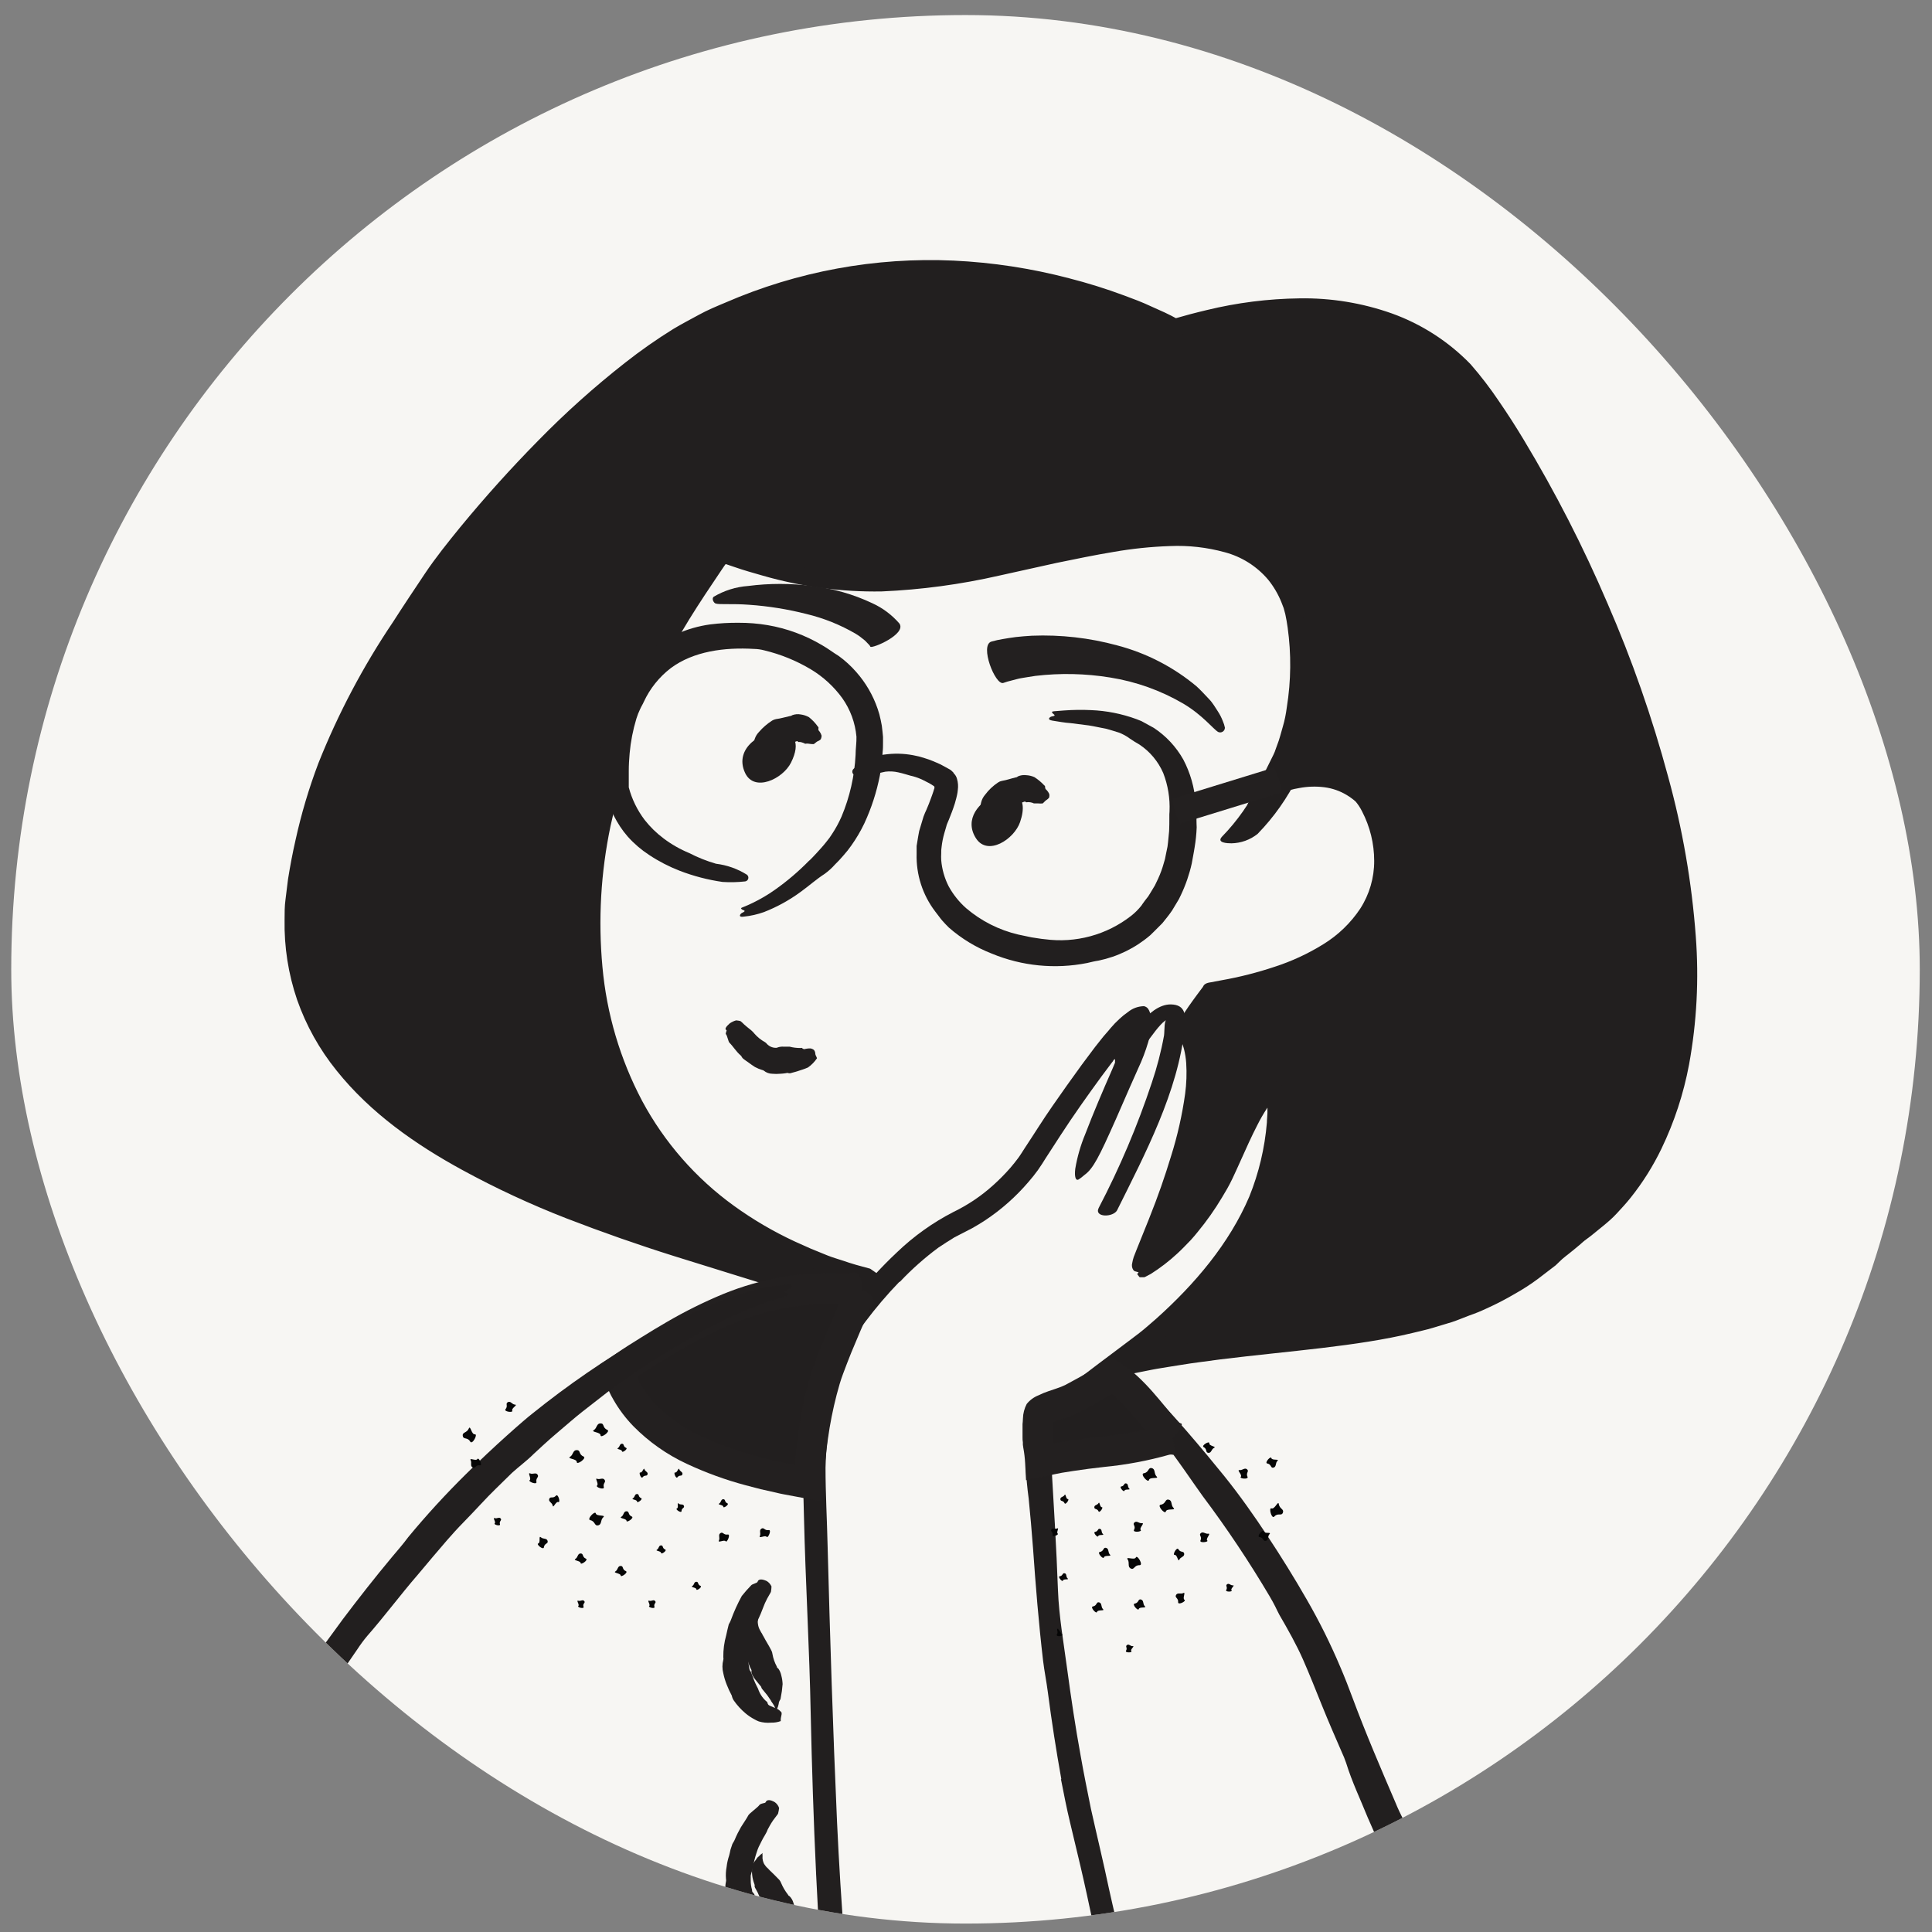<svg width="104" height="104" viewBox="0 0 104 104" fill="none" xmlns="http://www.w3.org/2000/svg">
<rect x="0" y="0" width="104" height="104" fill="#808080" stroke="none"/>
<g clip-path="url(#clip0_248_14355)">
<rect x="0.605" y="0.81" width="102.736" height="102.736" rx="51.368" fill="#F7F6F3"/>
<path d="M67.799 42.16C67.286 43.219 66.606 44.189 65.785 45.033C65.463 45.374 66.076 45.396 66.286 45.396C66.798 45.388 67.293 45.21 67.694 44.892C68.58 43.983 69.315 42.938 69.871 41.797C70.041 41.434 69.145 41.561 69.026 41.579C68.663 41.641 67.977 41.79 67.796 42.163L67.799 42.16Z" fill="#221F1F"/>
<path d="M48.396 69.019C47.748 69.691 47.142 70.403 46.582 71.149L46.375 71.429L46.285 71.559C46.285 71.559 46.285 71.559 46.245 71.632C46.147 71.839 46.045 72.049 45.951 72.26C45.762 72.684 45.588 73.116 45.439 73.551C44.82 75.309 44.482 77.153 44.438 79.015C44.438 80.376 44.518 81.806 44.55 83.206C44.681 88.162 44.837 93.126 45.058 98.082C45.16 100.281 45.298 102.49 45.468 104.667C45.686 107.465 45.976 110.27 46.154 113.052C46.212 113.92 45.878 113.851 45.479 113.15C44.908 112.008 44.573 110.764 44.492 109.489C44.006 103.749 43.767 98.02 43.64 92.23C43.574 88.768 43.36 85.176 43.277 81.631C43.255 80.655 43.212 79.694 43.244 78.682C43.287 77.68 43.408 76.682 43.607 75.699C43.802 74.719 44.075 73.755 44.423 72.818C44.594 72.347 44.786 71.889 45 71.432L45.16 71.095C45.195 71.019 45.236 70.946 45.283 70.877L45.392 70.718C45.537 70.514 45.686 70.315 45.838 70.119C46.58 69.147 47.402 68.237 48.295 67.401C49.192 66.541 50.209 65.815 51.313 65.246C52.097 64.868 52.823 64.379 53.469 63.795C53.795 63.503 54.102 63.192 54.39 62.862C54.532 62.695 54.67 62.525 54.797 62.354C54.924 62.184 55.04 61.992 55.16 61.806C55.664 61.048 56.132 60.286 56.658 59.532C57.184 58.777 57.699 58.044 58.233 57.315L58.879 56.451L58.962 56.342L59.074 56.201L59.307 55.907C59.463 55.704 59.626 55.544 59.785 55.341C59.933 55.166 60.092 55.001 60.261 54.847C60.402 54.715 60.552 54.594 60.711 54.484C60.955 54.282 61.261 54.168 61.578 54.162C61.67 54.179 61.752 54.231 61.806 54.307C61.848 54.371 61.881 54.441 61.904 54.514C61.943 54.653 61.965 54.797 61.97 54.942C61.979 55.331 61.925 55.719 61.81 56.092C61.666 56.582 61.484 57.06 61.266 57.521L60.805 58.559C60.562 59.118 60.326 59.648 60.079 60.221C59.158 62.296 58.846 62.913 58.37 63.254C58.273 63.342 58.168 63.422 58.059 63.494C57.906 63.573 57.83 63.356 57.881 62.917C57.989 62.277 58.169 61.651 58.418 61.052C58.864 59.887 59.361 58.726 59.869 57.569L60.021 57.206V57.151C60.024 57.126 60.024 57.1 60.021 57.075C60.027 57.061 60.027 57.046 60.021 57.032C60.021 57.032 60.003 57.006 59.974 57.032C59.945 57.063 59.92 57.098 59.902 57.137L59.836 57.22L59.292 57.946C58.537 58.98 57.779 60.047 57.083 61.121L56.291 62.343L56.096 62.652C56.03 62.75 55.965 62.851 55.874 62.982C55.711 63.207 55.548 63.414 55.373 63.613C54.688 64.417 53.893 65.121 53.011 65.703C52.79 65.848 52.558 65.986 52.326 66.117L51.665 66.458L51.371 66.61L51.089 66.788C50.896 66.9 50.726 67.031 50.526 67.151C49.782 67.7 49.089 68.314 48.454 68.987L48.396 69.019Z" fill="#221F1F"/>
<path d="M57.132 95.775C56.853 94.218 56.61 92.658 56.407 91.098C56.334 90.528 56.218 89.962 56.149 89.393C55.913 87.379 55.75 85.362 55.608 83.341C55.543 82.448 55.46 81.548 55.373 80.659C55.217 79.521 55.165 78.371 55.217 77.223C55.278 76.498 56.515 77.379 56.588 78.675C56.722 80.975 56.867 83.275 56.951 85.612C57.005 87.013 57.259 88.446 57.448 89.861C57.658 91.417 57.891 92.974 58.173 94.519C58.34 95.474 58.536 96.424 58.725 97.368C59.041 98.79 59.396 100.241 59.697 101.678C59.941 102.796 60.22 103.884 60.441 104.994C60.492 105.241 60.546 105.477 60.586 105.72C60.735 106.642 60.677 106.946 60.369 107.171C60.302 107.23 60.231 107.282 60.155 107.327C59.908 107.443 59.654 107.095 59.494 106.438C59.019 104.497 58.631 102.447 58.152 100.415C57.97 99.65 57.789 98.881 57.604 98.115C57.419 97.35 57.263 96.551 57.11 95.768L57.132 95.775Z" fill="#221F1F"/>
<path d="M85.018 67.024C78.015 72.978 70.555 71.175 60.207 73.41C60.207 73.41 65.722 69.858 67.917 64.579C68.89 62.238 69.206 58.799 68.618 58.57C67.692 58.207 66.227 62.38 65.523 63.617C64.55 65.33 63.299 66.973 61.601 68.007C61.347 68.16 66.049 58.61 63.974 55.392C63.974 55.094 65.251 53.432 65.251 53.432C77.95 51.339 74.321 43.462 73.316 42.631C71.818 41.365 69.938 41.622 68.338 42.268C70.733 38.339 69.87 33.462 69.583 32.617C67.79 27.349 60.853 29.043 56.866 29.856C50.335 31.184 46.344 32.494 38.88 29.802C37.904 31.253 36.402 33.412 35.615 35.052C33.075 35.988 32.48 40.81 32.879 42.453C29.875 53.404 33.242 65.341 47.073 68.758C47.116 68.758 46.979 70.057 43.535 69.43C31.925 65.685 13.504 61.596 15.862 47.246C16.98 40.458 19.422 36.615 23.221 30.919C24.392 29.159 31.359 20.397 37.734 17.211C51.213 10.51 63.241 17.415 63.241 17.415C68.385 15.876 74.296 15.51 78.516 19.403C82.529 23.118 99.835 54.416 85.018 67.024Z" fill="#221F1F"/>
<path d="M17.169 54.227C17.752 55.559 18.561 56.781 19.56 57.837C20.572 58.911 21.703 59.865 22.931 60.682C25.446 62.316 28.136 63.665 30.949 64.706C33.758 65.794 36.649 66.712 39.548 67.608L41.725 68.287L42.814 68.628L43.358 68.802L43.63 68.889C43.652 68.891 43.674 68.891 43.695 68.889L43.83 68.907C44.189 68.972 44.553 69.013 44.918 69.031C45.082 69.054 45.248 69.054 45.411 69.031C45.483 69.024 45.549 68.99 45.597 68.936C45.597 68.936 45.622 68.9 45.597 68.889H45.546L45.444 68.86C45.408 68.851 45.373 68.84 45.339 68.827L44.947 68.719L44.385 68.534L43.83 68.319L43.275 68.105L42.73 67.862L42.186 67.619C42.008 67.536 41.823 67.438 41.656 67.351C40.234 66.627 38.905 65.734 37.698 64.691C35.281 62.579 33.474 59.858 32.466 56.81C31.929 55.179 31.585 53.49 31.443 51.778C31.31 50.074 31.343 48.36 31.541 46.662C31.646 45.817 31.776 44.975 31.954 44.122C32.045 43.709 32.132 43.291 32.245 42.882C32.288 42.693 32.375 42.399 32.357 42.421V42.341C32.344 42.282 32.334 42.223 32.328 42.163L32.295 41.822C32.248 40.942 32.312 40.059 32.484 39.195C32.642 38.322 32.924 37.477 33.322 36.684C33.594 36.151 33.956 35.669 34.392 35.258C34.508 35.156 34.629 35.061 34.755 34.972C34.882 34.877 35.02 34.798 35.165 34.736L35.216 34.714H35.238C35.256 34.714 35.26 34.692 35.27 34.678L35.332 34.551L35.43 34.366C35.949 33.39 36.519 32.476 37.128 31.572L38.032 30.23L38.685 29.261C38.895 29.304 39.124 29.402 39.341 29.468L39.799 29.624C40.798 29.965 41.815 30.25 42.846 30.476C43.875 30.691 44.918 30.831 45.967 30.897C47.017 30.951 48.069 30.927 49.116 30.828C51.233 30.578 53.336 30.215 55.415 29.74C57.523 29.323 59.62 28.811 61.811 28.615C62.916 28.502 64.031 28.522 65.131 28.677C66.277 28.822 67.362 29.273 68.273 29.983C68.725 30.355 69.111 30.802 69.413 31.304C69.72 31.798 69.947 32.338 70.084 32.904C70.308 33.991 70.406 35.1 70.378 36.209C70.361 37.311 70.214 38.407 69.939 39.474C69.859 39.743 69.797 40.011 69.699 40.273L69.558 40.668C69.514 40.788 69.456 40.959 69.434 40.995C69.376 41.122 69.311 41.274 69.257 41.383L69.173 41.528L69.133 41.601L69.112 41.637V41.655C69.266 41.593 69.425 41.543 69.587 41.506L69.75 41.47C69.855 41.448 69.96 41.437 70.066 41.423C70.28 41.393 70.496 41.376 70.712 41.372C71.598 41.347 72.47 41.601 73.204 42.098C73.4 42.226 73.579 42.378 73.738 42.551C73.874 42.727 73.995 42.914 74.1 43.11C74.304 43.485 74.471 43.879 74.601 44.286C74.858 45.097 74.958 45.951 74.895 46.8C74.826 47.657 74.561 48.488 74.122 49.227C73.685 49.953 73.115 50.591 72.442 51.107C71.109 52.088 69.599 52.801 67.994 53.208C67.577 53.335 67.152 53.425 66.728 53.523C66.517 53.578 66.303 53.618 66.089 53.654L65.505 53.763H65.432L65.385 53.821L65.226 54.035L64.863 54.55C64.739 54.721 64.623 54.913 64.5 55.065L64.42 55.196L64.38 55.269C64.362 55.308 64.319 55.363 64.348 55.406C64.377 55.45 64.384 55.468 64.402 55.504C64.42 55.541 64.467 55.646 64.496 55.718C64.559 55.87 64.611 56.025 64.652 56.183C64.73 56.49 64.78 56.803 64.801 57.119C64.841 57.733 64.82 58.349 64.739 58.959C64.576 60.151 64.315 61.328 63.959 62.478C63.789 63.047 63.596 63.614 63.404 64.176L63.103 65.014L62.813 65.78L62.493 66.571L62.417 66.766C62.403 66.8 62.391 66.834 62.381 66.868C62.381 66.897 62.381 66.868 62.41 66.868L62.457 66.839C62.577 66.762 62.692 66.679 62.802 66.589C62.991 66.437 63.169 66.271 63.332 66.092L63.538 65.859L63.774 65.576C63.927 65.384 64.076 65.185 64.221 64.985C64.507 64.586 64.776 64.169 65.026 63.74C65.153 63.523 65.269 63.323 65.389 63.102C65.509 62.881 65.599 62.656 65.705 62.427C66.118 61.513 66.51 60.584 67.007 59.677C67.134 59.44 67.275 59.212 67.428 58.991C67.615 58.682 67.884 58.431 68.204 58.265C68.351 58.199 68.516 58.184 68.672 58.222C68.749 58.244 68.821 58.282 68.884 58.332C68.946 58.383 68.998 58.445 69.035 58.516C69.197 58.837 69.277 59.194 69.267 59.553C69.273 60.42 69.186 61.285 69.01 62.133C68.851 62.977 68.614 63.804 68.302 64.604C67.639 66.18 66.744 67.647 65.647 68.958C65.109 69.616 64.534 70.243 63.927 70.838C63.626 71.139 63.317 71.425 63.002 71.712L62.762 71.922L62.584 72.075L62.388 72.238C62.254 72.347 62.123 72.452 61.986 72.55L61.782 72.695H61.844L61.971 72.67L62.468 72.572L63.139 72.459C66.463 71.904 69.819 71.734 73.114 71.305C74.753 71.118 76.376 70.805 77.968 70.369C79.543 69.919 81.054 69.267 82.464 68.432C82.892 68.156 83.269 67.931 83.578 67.728C83.886 67.525 84.118 67.332 84.303 67.202C84.695 66.937 84.887 66.839 84.895 66.897C84.902 66.955 84.728 67.158 84.383 67.499C84.209 67.67 83.995 67.862 83.741 68.113L82.794 68.838C82.399 69.132 81.986 69.4 81.557 69.64C81.055 69.936 80.538 70.204 80.007 70.442C79.717 70.579 79.419 70.701 79.115 70.805C78.806 70.917 78.491 71.059 78.157 71.168L77.123 71.48C76.76 71.592 76.397 71.661 76.034 71.755C73.03 72.481 69.463 72.713 65.679 73.178C64.975 73.279 64.264 73.356 63.564 73.475L63.034 73.559L62.526 73.642C62.348 73.671 62.163 73.7 61.986 73.737L59.849 74.161L57.726 74.567L57.592 74.593L57.632 74.56L57.802 74.433L58.165 74.147L59.003 73.508L60.868 72.107C61.18 71.875 61.478 71.647 61.746 71.414L62.232 70.993C64.315 69.129 66.173 66.941 67.25 64.415C67.765 63.14 68.084 61.795 68.197 60.424C68.197 60.254 68.223 60.087 68.226 59.92V59.626L68.194 59.673C68.011 59.954 67.843 60.245 67.693 60.544C67.374 61.161 67.083 61.81 66.789 62.467C66.641 62.797 66.492 63.127 66.332 63.465C66.249 63.635 66.162 63.809 66.06 63.987L65.777 64.466C65.391 65.113 64.957 65.729 64.478 66.309C64.355 66.465 64.25 66.585 64.094 66.759C63.854 67.006 63.604 67.271 63.368 67.485C62.93 67.89 62.457 68.254 61.953 68.573L61.706 68.704C61.67 68.726 61.631 68.743 61.59 68.755H61.514H61.358C61.314 68.737 61.303 68.689 61.274 68.66L61.234 68.613L61.216 68.588L61.293 68.479H61.256L61.169 68.454L61.075 68.428C61.045 68.408 61.019 68.382 60.999 68.352C60.965 68.299 60.944 68.239 60.935 68.176C60.926 68.114 60.931 68.05 60.948 67.989C60.966 67.88 60.993 67.772 61.028 67.666L61.184 67.267L61.84 65.638L62.203 64.702L62.501 63.882C62.692 63.335 62.872 62.784 63.041 62.227C63.385 61.134 63.638 60.014 63.796 58.879C63.869 58.333 63.889 57.781 63.854 57.231C63.837 56.974 63.797 56.719 63.734 56.469C63.703 56.352 63.666 56.237 63.622 56.125L63.589 56.041C63.581 56.029 63.575 56.016 63.571 56.001L63.538 55.943C63.477 55.824 63.393 55.697 63.324 55.581C63.347 55.347 63.412 55.119 63.517 54.909L63.604 54.757L63.662 54.666L63.771 54.492C63.919 54.267 64.068 54.053 64.221 53.843L64.449 53.531L64.754 53.124C64.863 52.863 65.149 52.903 65.389 52.837L65.752 52.769C66.721 52.598 67.677 52.355 68.611 52.043C69.532 51.746 70.413 51.338 71.234 50.828C72.028 50.341 72.707 49.687 73.222 48.912C73.716 48.145 73.977 47.251 73.973 46.339C73.972 45.412 73.748 44.499 73.32 43.676C73.228 43.491 73.115 43.317 72.983 43.157C72.917 43.095 72.846 43.036 72.772 42.983C72.686 42.918 72.597 42.858 72.504 42.802C72.132 42.576 71.717 42.431 71.285 42.377C70.835 42.321 70.38 42.336 69.935 42.421L69.674 42.471C69.561 42.497 69.445 42.533 69.311 42.569L68.948 42.678C68.832 42.715 68.701 42.773 68.585 42.816L67.141 43.321C67.435 42.751 67.849 42.072 68.114 41.506L68.531 40.665L68.582 40.559C68.582 40.53 68.6 40.516 68.611 40.494L68.654 40.371L68.745 40.12C68.876 39.794 68.956 39.449 69.057 39.108C69.159 38.767 69.224 38.419 69.271 38.063C69.498 36.647 69.513 35.206 69.315 33.785C69.282 33.542 69.239 33.299 69.188 33.06C69.159 32.94 69.133 32.842 69.101 32.737L68.974 32.407C68.797 31.974 68.559 31.569 68.266 31.206C67.655 30.483 66.837 29.967 65.922 29.725C64.966 29.463 63.974 29.352 62.983 29.395C61.962 29.429 60.945 29.534 59.939 29.711C58.92 29.878 57.904 30.092 56.873 30.302L53.793 30.984C51.713 31.459 49.593 31.745 47.462 31.837C45.303 31.873 43.151 31.588 41.076 30.992C40.56 30.843 40.042 30.701 39.537 30.523L39.077 30.367C39.04 30.367 39.026 30.426 38.997 30.451L38.837 30.687C38.246 31.561 37.661 32.436 37.11 33.325C36.838 33.767 36.573 34.217 36.326 34.671L36.148 35.012L36.025 35.258L35.953 35.407C35.905 35.436 35.851 35.458 35.804 35.483L35.401 35.676L35.129 35.875C34.767 36.178 34.466 36.548 34.244 36.964C34.004 37.397 33.81 37.854 33.667 38.328C33.372 39.294 33.219 40.297 33.213 41.307V41.67L33.246 42.032C33.246 42.094 33.268 42.149 33.275 42.203L33.3 42.341C33.313 42.393 33.32 42.447 33.322 42.501L33.228 42.958C33.09 43.455 32.981 43.963 32.865 44.467C32.342 46.956 32.195 49.51 32.429 52.043C32.656 54.568 33.382 57.022 34.567 59.263C35.765 61.495 37.455 63.426 39.508 64.909C40.533 65.65 41.627 66.291 42.774 66.825L43.641 67.213L44.53 67.576C44.824 67.695 45.132 67.779 45.433 67.88C45.542 67.917 45.832 68.018 46.083 68.087L46.841 68.294L47.4 68.682L47.469 68.729C47.469 68.755 47.494 68.802 47.469 68.835C47.461 68.909 47.441 68.981 47.411 69.049C47.356 69.185 47.273 69.309 47.168 69.412C46.944 69.632 46.666 69.79 46.362 69.869C45.996 69.978 45.616 70.032 45.234 70.028C44.701 70.025 44.169 69.975 43.645 69.88C43.572 69.88 43.529 69.88 43.423 69.843L43.216 69.778L42.854 69.662L42.128 69.43C40.183 68.82 38.231 68.229 36.283 67.615C34.334 67.002 32.401 66.324 30.477 65.58C28.559 64.833 26.69 63.965 24.883 62.979C22.368 61.607 19.948 59.916 18.119 57.63C17.198 56.491 16.478 55.201 15.993 53.817C15.52 52.43 15.292 50.972 15.319 49.507C15.319 49.144 15.319 48.781 15.369 48.418L15.504 47.33C15.62 46.604 15.75 45.915 15.91 45.215C16.219 43.809 16.63 42.428 17.14 41.082C18.202 38.416 19.546 35.871 21.149 33.492C21.712 32.613 22.292 31.746 22.869 30.883C23.446 30.019 24.117 29.188 24.777 28.376C26.105 26.762 27.503 25.209 28.972 23.717C30.437 22.219 32 20.819 33.649 19.526C34.478 18.874 35.343 18.268 36.239 17.712C36.689 17.44 37.164 17.197 37.625 16.943C38.086 16.689 38.572 16.489 39.055 16.286C42.923 14.607 47.124 13.835 51.337 14.029C53.431 14.127 55.509 14.445 57.537 14.976C58.548 15.234 59.545 15.545 60.523 15.909C61.013 16.09 61.499 16.272 61.975 16.497C62.214 16.602 62.454 16.711 62.7 16.823C62.947 16.936 63.216 17.081 63.299 17.128L64.068 16.914C64.362 16.834 64.66 16.765 64.957 16.692C66.592 16.294 68.267 16.082 69.95 16.061C71.64 16.032 73.323 16.306 74.917 16.87C76.521 17.445 77.972 18.38 79.158 19.602C79.709 20.233 80.219 20.899 80.686 21.594C81.155 22.276 81.603 22.972 82.028 23.681C83.73 26.505 85.234 29.444 86.531 32.476C87.847 35.503 88.939 38.623 89.796 41.811C90.57 44.619 91.069 47.495 91.284 50.399C91.46 52.709 91.338 55.032 90.921 57.311C90.628 58.874 90.13 60.392 89.441 61.825C88.989 62.765 88.433 63.651 87.783 64.466C87.522 64.796 87.264 65.065 87.032 65.319C86.799 65.573 86.56 65.776 86.331 65.965C86.103 66.153 85.889 66.328 85.667 66.505C85.446 66.683 85.232 66.817 85.098 66.897C84.873 67.035 84.902 66.941 85.159 66.65C85.286 66.502 85.486 66.317 85.704 66.055L86.067 65.631L86.491 65.112C87.256 64.156 87.913 63.118 88.45 62.017C88.795 61.297 89.094 60.557 89.347 59.8C89.625 58.931 89.847 58.045 90.01 57.148C90.396 54.918 90.497 52.648 90.312 50.392C90.13 48.103 89.766 45.831 89.223 43.6C88.105 39.067 86.524 34.661 84.506 30.451C83.502 28.317 82.392 26.236 81.179 24.214C80.566 23.205 79.927 22.211 79.234 21.275C78.903 20.818 78.539 20.385 78.146 19.98C77.731 19.599 77.288 19.25 76.822 18.935C74.897 17.679 72.647 17.013 70.349 17.019C69.181 17.003 68.014 17.09 66.862 17.28C66.281 17.367 65.705 17.491 65.128 17.621C64.841 17.694 64.551 17.759 64.268 17.839L63.139 18.155C62.994 18.075 62.846 17.988 62.697 17.912L62.479 17.799L62.036 17.585C61.739 17.447 61.438 17.313 61.133 17.186C60.523 16.936 59.899 16.7 59.268 16.489C58.001 16.07 56.708 15.734 55.397 15.484C52.759 14.985 50.064 14.863 47.393 15.121C46.27 15.24 45.156 15.423 44.055 15.669C42.957 15.928 41.876 16.253 40.818 16.642C40.281 16.823 39.77 17.063 39.243 17.269L38.474 17.632C38.22 17.748 37.963 17.868 37.723 17.995L36.998 18.398C36.754 18.528 36.522 18.695 36.272 18.84C36.022 18.986 35.793 19.138 35.546 19.301L34.857 19.798C33.028 21.161 31.31 22.666 29.719 24.301C28.105 25.932 26.576 27.645 25.137 29.431C24.774 29.878 24.411 30.328 24.088 30.781C23.765 31.235 23.45 31.71 23.127 32.193C22.488 33.154 21.849 34.116 21.247 35.095C20.645 36.075 20.061 37.058 19.531 38.063C19.002 39.068 18.528 40.101 18.112 41.158C17.698 42.213 17.35 43.292 17.071 44.391C16.783 45.488 16.559 46.602 16.4 47.725L16.294 48.553C16.273 48.828 16.273 49.104 16.262 49.383L16.244 49.797C16.244 49.935 16.244 50.073 16.265 50.211C16.265 50.483 16.291 50.758 16.316 51.034C16.444 52.124 16.721 53.191 17.14 54.205L17.169 54.227Z" fill="#221F1F"/>
<path d="M61.8 76.338C61.549 76.12 61.338 75.861 61.176 75.572C61.022 75.307 60.909 75.019 60.842 74.719C60.831 74.673 60.835 74.625 60.852 74.58C60.869 74.535 60.898 74.497 60.937 74.469C60.976 74.441 61.022 74.425 61.069 74.424C61.117 74.422 61.164 74.434 61.205 74.458C61.551 74.694 61.884 74.949 62.202 75.22C62.3 75.3 63.044 76.073 63.835 76.984C64.626 77.894 65.479 78.932 65.907 79.462C66.734 80.492 67.496 81.573 68.225 82.676C68.955 83.779 69.677 84.94 70.348 86.112C71.028 87.291 71.634 88.512 72.162 89.766C72.394 90.307 72.608 90.855 72.811 91.406C73.515 93.3 74.314 95.161 75.115 97.026C75.242 97.34 75.385 97.646 75.544 97.944C75.681 98.176 76.269 99.57 76.832 101.003C77.394 102.436 77.92 103.906 78.011 104.268C78.519 105.977 78.998 107.701 79.393 109.446C79.467 109.689 79.518 109.938 79.546 110.19C79.581 110.738 79.67 111.281 79.811 111.812C79.959 112.563 80.094 113.317 80.173 114.076C80.213 114.438 80.202 114.834 80.206 115.208C80.21 115.581 79.992 115.393 79.952 115.28C79.84 114.95 79.796 115.237 79.723 115.28C79.651 115.324 79.669 115.313 79.644 115.298C79.618 115.284 79.56 115.023 79.455 114.616C79.408 114.413 79.346 114.177 79.284 113.923L79.059 113.121L78.835 112.301C78.751 112.037 78.675 111.786 78.606 111.576C78.468 111.122 78.37 110.781 78.341 110.669C78.341 110.64 78.218 110.241 78.051 109.649C77.884 109.058 77.63 108.274 77.383 107.472C76.85 105.883 76.237 104.239 76.099 103.909C75.961 103.579 75.856 103.183 75.736 102.842C75.703 102.755 75.224 101.543 74.709 100.335C74.194 99.127 73.664 97.922 73.621 97.828C73.229 96.856 72.772 95.905 72.463 94.9C72.395 94.701 72.317 94.506 72.227 94.316C71.865 93.485 71.502 92.65 71.164 91.812C70.827 90.974 70.489 90.122 70.141 89.331C69.793 88.54 69.328 87.716 68.871 86.929C68.791 86.787 68.726 86.635 68.65 86.486C68.574 86.337 68.461 86.123 68.352 85.942C67.249 84.075 66.044 82.27 64.742 80.536C64.445 80.137 63.106 78.156 62.714 77.735C62.54 77.477 62.014 76.545 61.8 76.338Z" fill="#221F1F"/>
<path d="M46.378 69.397C46.28 69.669 44.792 72.931 44.401 74.27C43.894 76.084 43.593 77.948 43.504 79.829C36.429 78.621 34.143 76.371 33.236 73.788C36.571 71.611 39.6 69.764 43.131 69.434C44.211 69.338 45.296 69.326 46.378 69.397Z" fill="#221F1F"/>
<path d="M45.985 68.49C45.962 68.486 45.939 68.486 45.916 68.49C45.798 68.522 45.676 68.537 45.553 68.534C44.995 68.534 44.432 68.534 43.873 68.559C43.594 68.559 43.315 68.592 43.035 68.621C42.756 68.65 42.466 68.679 42.183 68.73C41.063 68.918 39.968 69.231 38.917 69.662C37.888 70.09 36.888 70.586 35.924 71.146C35.449 71.422 34.977 71.705 34.516 71.995L33.823 72.43L33.482 72.652L32.865 73.073L32.227 73.501L32.506 74.227L32.647 74.589C32.669 74.651 32.696 74.71 32.727 74.767L32.8 74.923C32.862 75.061 32.932 75.196 33.01 75.326C33.309 75.854 33.675 76.342 34.099 76.777C34.927 77.617 35.899 78.301 36.969 78.798C37.99 79.275 39.051 79.662 40.14 79.952L40.945 80.162L41.755 80.344L41.954 80.391L42.056 80.413L42.219 80.445L42.901 80.572L44.265 80.83L44.345 79.611L44.389 79.005L44.421 78.671C44.461 78.265 44.508 77.862 44.566 77.459C44.677 76.657 44.835 75.863 45.038 75.079C45.089 74.887 45.143 74.691 45.198 74.502C45.252 74.314 45.314 74.139 45.383 73.951C45.517 73.588 45.673 73.189 45.825 72.808C46.141 72.042 46.471 71.277 46.805 70.511C46.849 70.409 46.911 70.314 46.986 70.232C47.002 70.215 47.014 70.195 47.023 70.174C47.043 70.104 47.043 70.031 47.023 69.962C47.003 69.892 46.964 69.83 46.91 69.782C46.773 69.612 46.589 69.486 46.38 69.419C46.18 69.345 45.97 69.303 45.757 69.296C45.582 69.296 45.448 69.354 45.394 69.466C45.39 69.487 45.39 69.507 45.394 69.528C45.381 69.644 45.35 69.758 45.303 69.865L44.722 71.215C44.443 71.879 44.164 72.547 43.902 73.243C43.837 73.414 43.775 73.606 43.714 73.777C43.652 73.947 43.598 74.139 43.55 74.328C43.449 74.691 43.358 75.054 43.278 75.417C43.119 76.142 42.995 76.868 42.916 77.594C42.868 77.956 42.828 78.319 42.792 78.682V78.856L42.571 78.816L42.462 78.794L42.135 78.722L41.366 78.548L40.608 78.348C39.611 78.085 38.64 77.734 37.705 77.3C36.815 76.887 36.006 76.319 35.314 75.623C34.988 75.284 34.707 74.904 34.48 74.491C34.419 74.39 34.364 74.284 34.316 74.176C34.316 74.136 34.316 74.15 34.295 74.132C34.273 74.114 34.295 74.114 34.295 74.107H34.32L35.409 73.406C35.858 73.126 36.312 72.854 36.769 72.59C37.668 72.066 38.602 71.603 39.563 71.204C40.504 70.818 41.484 70.54 42.487 70.373C42.738 70.33 42.988 70.312 43.235 70.279C43.481 70.246 43.754 70.235 44.011 70.221C44.526 70.195 45.045 70.188 45.564 70.203C45.671 70.204 45.777 70.224 45.876 70.264C45.898 70.27 45.92 70.27 45.941 70.264C46.166 70.264 46.377 69.902 46.41 69.404C46.442 68.907 46.232 68.501 45.985 68.49Z" fill="#232020"/>
<path d="M3.378 113.115C2.945 113.876 2.32 114.511 1.564 114.954C1.346 115.085 1.132 114.871 1.266 114.62C1.531 114.127 1.8 113.637 2.09 113.151C2.17 112.998 2.993 111.808 3.871 110.426C4.314 109.74 4.764 109 5.174 108.343L6.168 106.692C7.075 105.143 8.004 103.612 8.933 102.07C10.823 98.935 12.674 95.764 14.637 92.636C15.068 91.94 15.533 91.261 15.997 90.59L17.209 88.867L18.461 87.154C19.313 86.026 20.184 84.915 21.088 83.831C21.392 83.468 21.712 83.105 21.977 82.742C22.957 81.557 23.998 80.422 25.093 79.342C26.61 77.837 28.246 76.411 28.642 76.106C30.572 74.551 32.618 73.146 34.763 71.904C35.058 71.712 35.368 71.544 35.691 71.404C36.051 71.282 36.402 71.134 36.74 70.961C37.081 70.794 37.415 70.598 37.774 70.468C38.268 70.261 38.75 70.04 39.251 69.858L40.778 69.383C41.294 69.282 41.815 69.207 42.339 69.158C42.803 69.1 42.585 69.343 42.433 69.401C41.99 69.568 42.379 69.564 42.433 69.633C42.487 69.702 42.476 69.684 42.458 69.709C42.376 69.746 42.291 69.777 42.204 69.8L41.548 70.007L41.112 70.141L40.633 70.337L39.588 70.765C39.225 70.925 38.888 71.128 38.554 71.28C38.221 71.433 37.89 71.596 37.618 71.774C37.067 72.1 36.646 72.347 36.504 72.42C36.486 72.42 36.352 72.499 36.141 72.626L35.274 73.171C34.549 73.603 33.638 74.259 32.706 74.934L31.356 75.986C30.917 76.331 30.521 76.686 30.155 76.991C29.429 77.597 28.907 78.109 28.722 78.272C28.359 78.635 27.938 78.94 27.557 79.288L26.683 80.144C26.185 80.623 25.594 81.291 24.959 81.937C24.324 82.582 23.755 83.272 23.305 83.798L22.503 84.752C21.559 85.841 20.71 86.991 19.767 88.065C19.583 88.284 19.412 88.514 19.255 88.754C17.851 90.772 16.48 92.858 15.145 94.951C14.462 96.04 13.817 97.128 13.156 98.217C13.04 98.413 12.906 98.601 12.793 98.794C12.681 98.986 12.47 99.276 12.325 99.519C10.787 102.117 9.183 104.686 7.609 107.284C7.431 107.585 6.858 108.416 6.281 109.258C5.704 110.099 5.094 110.941 4.869 111.279C4.749 111.467 4.434 111.837 4.144 112.204C3.87 112.491 3.614 112.795 3.378 113.115Z" fill="#221F1F"/>
<path d="M63.104 77.401C60.636 78.225 58.786 78.047 56.003 78.678C56.003 78.174 55.822 77.666 55.851 77.162C55.851 76.886 55.865 76.611 55.894 76.338C55.96 75.975 55.873 76.058 56.188 75.884C56.66 75.623 57.251 75.522 57.741 75.271C58.463 74.906 59.159 74.492 59.824 74.03C61.166 74.858 62.012 76.272 63.104 77.401Z" fill="#221F1F"/>
<path d="M63.602 76.639C63.595 76.63 63.585 76.623 63.573 76.621C63.515 76.609 63.462 76.58 63.421 76.537C62.967 76.037 62.528 75.467 62.027 74.901C61.777 74.618 61.509 74.339 61.215 74.067C61.139 74.001 61.066 73.932 60.986 73.871L60.855 73.762C60.797 73.711 60.721 73.66 60.652 73.609C60.377 73.413 60.09 73.221 59.807 73.036L59.114 73.526L58.827 73.715L58.653 73.823C58.421 73.965 58.178 74.103 57.928 74.237L57.547 74.444L57.358 74.546L57.216 74.611C57.017 74.701 56.755 74.778 56.454 74.883C56.27 74.944 56.091 75.018 55.917 75.104C55.663 75.201 55.439 75.364 55.268 75.576C55.142 75.817 55.072 76.084 55.065 76.356C55.065 76.498 55.047 76.567 55.043 76.657V76.889V77.085V77.212V77.361C55.043 77.459 55.043 77.55 55.061 77.64V77.767L55.083 77.923C55.135 78.203 55.169 78.485 55.184 78.769L55.232 79.68L56.795 79.353L57.158 79.28L57.361 79.248L57.772 79.183C58.319 79.099 58.86 79.03 59.444 78.965C60.627 78.851 61.798 78.631 62.942 78.308C63.001 78.293 63.064 78.293 63.123 78.308H63.163C63.286 78.268 63.261 77.862 63.105 77.401C62.949 76.94 62.742 76.588 62.63 76.621C62.619 76.625 62.61 76.632 62.604 76.643C62.568 76.689 62.519 76.725 62.463 76.744C62.242 76.806 62.02 76.871 61.795 76.922C60.838 77.133 59.868 77.287 58.893 77.383C58.385 77.445 57.869 77.51 57.351 77.59L56.806 77.684H56.745C56.745 77.684 56.723 77.684 56.719 77.684C56.722 77.661 56.722 77.638 56.719 77.615V77.466C56.716 77.413 56.716 77.36 56.719 77.307V77.147V76.907V76.704V76.57C56.719 76.57 56.719 76.548 56.719 76.537H56.745L57.017 76.432C57.264 76.345 57.565 76.262 57.898 76.117C57.982 76.08 58.069 76.037 58.152 75.993L58.348 75.892L58.737 75.677C58.998 75.536 59.266 75.387 59.528 75.224C59.634 75.168 59.736 75.103 59.832 75.032C59.844 75.038 59.855 75.045 59.865 75.053L59.956 75.126C60.017 75.177 60.075 75.231 60.133 75.286C60.379 75.513 60.611 75.755 60.827 76.011C61.28 76.523 61.723 77.1 62.234 77.662C62.274 77.709 62.302 77.765 62.314 77.826C62.31 77.837 62.31 77.85 62.314 77.862C62.405 77.96 62.764 77.76 63.112 77.419C63.461 77.078 63.678 76.701 63.602 76.639Z" fill="#232020"/>
<path d="M40.779 85.151C40.826 84.984 41.026 84.992 41.28 85.111C41.389 85.181 41.476 85.28 41.53 85.398C41.527 85.493 41.517 85.587 41.501 85.681C41.501 85.71 41.396 85.866 41.301 86.044C41.213 86.209 41.137 86.379 41.073 86.555C40.997 86.769 40.906 86.973 40.812 87.176C40.633 87.596 40.511 88.037 40.449 88.489C40.434 88.59 40.409 88.69 40.376 88.787C40.275 89.119 40.261 89.471 40.336 89.81C40.338 89.868 40.362 89.924 40.402 89.966C40.475 90.126 40.539 90.289 40.594 90.456C40.681 90.67 40.79 90.866 40.808 90.909C40.891 91.161 41.037 91.388 41.233 91.566C41.258 91.595 41.301 91.602 41.312 91.657C41.338 91.791 41.428 91.816 41.512 91.849C41.595 91.882 41.744 91.947 41.875 92.009C41.941 92.051 42.001 92.102 42.053 92.161C42.107 92.216 42.053 92.371 42.053 92.386C42.053 92.401 42.023 92.509 42.027 92.578C42.031 92.601 42.031 92.624 42.027 92.647C41.86 92.708 41.682 92.736 41.505 92.731C41.284 92.751 41.061 92.729 40.848 92.665C40.765 92.634 40.685 92.595 40.608 92.549C40.439 92.46 40.28 92.353 40.133 92.23C39.89 92.026 39.675 91.791 39.495 91.53C39.444 91.453 39.41 91.366 39.393 91.276C39.29 91.086 39.199 90.889 39.121 90.688C39.041 90.49 38.979 90.284 38.936 90.075C38.873 89.837 38.873 89.587 38.936 89.349C38.947 89.303 38.947 89.254 38.936 89.208C38.931 88.808 38.983 88.409 39.092 88.025C39.139 87.829 39.175 87.629 39.23 87.437C39.244 87.403 39.263 87.37 39.284 87.339C39.302 87.296 39.328 87.256 39.342 87.212C39.505 86.765 39.701 86.33 39.93 85.913C40.089 85.712 40.259 85.519 40.438 85.336C40.485 85.271 40.761 85.216 40.779 85.151Z" fill="#221F1F"/>
<path d="M41.21 97.019C41.279 96.856 41.471 96.87 41.718 97.019C41.821 97.095 41.899 97.202 41.939 97.324C41.928 97.424 41.91 97.523 41.885 97.621C41.885 97.65 41.747 97.803 41.62 97.984C41.493 98.165 41.38 98.379 41.322 98.488C41.243 98.717 41.094 98.895 41 99.102L40.844 99.414C40.797 99.52 40.757 99.629 40.724 99.74C40.65 99.958 40.593 100.181 40.553 100.408C40.528 100.506 40.521 100.604 40.484 100.705C40.455 100.79 40.43 100.876 40.412 100.963C40.412 101.05 40.412 101.137 40.412 101.224C40.409 101.397 40.434 101.57 40.484 101.736C40.484 101.79 40.484 101.852 40.55 101.892C40.591 101.944 40.624 102.003 40.648 102.066C40.683 102.174 40.73 102.279 40.785 102.378C40.865 102.536 40.953 102.69 41.05 102.839C41.166 103.102 41.342 103.333 41.566 103.514C41.595 103.546 41.635 103.561 41.653 103.612C41.693 103.739 41.791 103.757 41.878 103.8C41.996 103.859 42.117 103.913 42.24 103.96C42.311 104.005 42.375 104.06 42.429 104.123C42.487 104.178 42.429 104.334 42.429 104.344C42.429 104.355 42.4 104.468 42.404 104.537C42.408 104.56 42.408 104.583 42.404 104.606C42.228 104.658 42.046 104.686 41.863 104.689C41.648 104.691 41.433 104.666 41.224 104.613C40.967 104.507 40.724 104.37 40.499 104.207C40.335 104.084 40.181 103.949 40.038 103.804L39.802 103.535C39.738 103.463 39.692 103.375 39.668 103.281C39.668 103.26 39.472 102.987 39.345 102.69L39.175 102.269C39.147 102.2 39.126 102.128 39.113 102.055C39.035 101.807 39.024 101.543 39.08 101.289C39.091 101.24 39.091 101.19 39.08 101.141C39.062 100.926 39.073 100.71 39.113 100.498C39.137 100.289 39.183 100.082 39.251 99.882C39.28 99.776 39.301 99.671 39.323 99.566L39.425 99.261C39.442 99.226 39.462 99.192 39.483 99.16C39.511 99.119 39.534 99.075 39.552 99.029C39.648 98.797 39.76 98.572 39.886 98.354C40.016 98.14 40.165 97.941 40.285 97.716C40.343 97.61 40.8 97.284 40.869 97.175C40.938 97.066 41.21 97.07 41.21 97.019Z" fill="#221F1F"/>
<path d="M42.58 41.053C42.137 41.935 40.603 42.66 40.109 41.608C39.481 40.269 41.016 39.322 42.029 39.391C42.696 39.438 43.139 39.935 42.58 41.053Z" fill="#221F1F"/>
<path d="M41.328 40.715C41.371 40.799 41.23 40.777 40.965 40.715C40.844 40.678 40.729 40.623 40.624 40.552C40.578 40.495 40.539 40.433 40.508 40.367C40.524 40.162 40.566 39.96 40.631 39.765C40.679 39.629 40.755 39.505 40.856 39.402C41.063 39.162 41.304 38.955 41.571 38.785C41.634 38.749 41.703 38.723 41.774 38.709C42.035 38.676 42.264 38.6 42.522 38.546C42.568 38.546 42.613 38.529 42.648 38.498C42.793 38.444 42.95 38.43 43.102 38.459C43.259 38.48 43.41 38.53 43.548 38.607C43.728 38.75 43.887 38.917 44.02 39.105C44.038 39.13 44.071 39.141 44.06 39.191C44.031 39.311 44.085 39.337 44.122 39.384C44.169 39.45 44.205 39.523 44.227 39.602C44.227 39.658 44.216 39.713 44.194 39.765C44.194 39.816 44.038 39.899 44.016 39.903C43.995 39.906 43.911 39.972 43.86 40.015L43.806 40.055C43.723 40.059 43.64 40.053 43.559 40.037C43.454 40.015 43.349 40.037 43.338 40.037L43.283 40.004C43.244 39.986 43.202 39.972 43.16 39.961C43.101 39.941 43.037 39.934 42.975 39.943C42.975 39.943 42.95 39.943 42.939 39.903C42.928 39.863 42.717 39.972 42.714 39.979C42.71 39.986 42.638 40.03 42.565 39.946C42.547 39.928 42.54 39.946 42.529 39.946C42.435 39.989 42.338 40.024 42.239 40.051C42.19 40.083 42.145 40.119 42.104 40.16C42.104 40.16 42.079 40.16 42.064 40.16C42.05 40.16 42.032 40.16 42.021 40.16C41.923 40.266 41.785 40.349 41.734 40.501C41.734 40.53 41.535 40.621 41.524 40.665C41.513 40.708 41.313 40.683 41.328 40.715Z" fill="#221F1F"/>
<path d="M54.911 44.253C54.592 45.182 53.166 46.103 52.538 45.127C51.21 43.063 55.934 41.274 54.911 44.253Z" fill="#221F1F"/>
<path d="M53.603 44.083C53.654 44.163 53.513 44.155 53.24 44.123C53.115 44.104 52.992 44.066 52.878 44.01C52.825 43.957 52.78 43.898 52.743 43.833C52.736 43.616 52.761 43.4 52.816 43.19C52.853 43.04 52.925 42.901 53.026 42.784C53.219 42.523 53.456 42.299 53.727 42.12C53.788 42.078 53.857 42.049 53.93 42.036C54.195 41.993 54.423 41.906 54.677 41.848C54.724 41.845 54.768 41.824 54.801 41.79C54.938 41.731 55.088 41.71 55.236 41.728C55.39 41.735 55.541 41.771 55.682 41.833C55.874 41.956 56.05 42.102 56.205 42.269C56.227 42.291 56.259 42.298 56.256 42.349C56.256 42.472 56.299 42.49 56.346 42.534C56.403 42.594 56.449 42.664 56.481 42.74C56.493 42.795 56.493 42.852 56.481 42.907C56.481 42.962 56.343 43.06 56.325 43.067C56.306 43.074 56.23 43.15 56.183 43.198C56.168 43.216 56.151 43.233 56.132 43.248C56.05 43.257 55.968 43.257 55.886 43.248C55.777 43.248 55.668 43.248 55.657 43.248C55.595 43.218 55.529 43.197 55.461 43.187C55.39 43.176 55.318 43.176 55.247 43.187C55.229 43.187 55.214 43.187 55.2 43.154C55.185 43.121 54.938 43.23 54.935 43.241C54.931 43.252 54.852 43.295 54.768 43.219C54.75 43.219 54.743 43.219 54.732 43.219C54.69 43.251 54.642 43.272 54.59 43.281C54.543 43.303 54.489 43.321 54.438 43.339C54.387 43.357 54.351 43.419 54.304 43.452C54.256 43.484 54.278 43.452 54.267 43.452C54.256 43.452 54.235 43.452 54.227 43.452C54.133 43.56 54.002 43.651 53.966 43.814C53.966 43.843 53.781 43.945 53.778 43.992C53.774 44.039 53.585 44.047 53.603 44.083Z" fill="#221F1F"/>
<path d="M38.542 46.495C39.132 46.567 39.699 46.767 40.203 47.083C40.235 47.106 40.259 47.139 40.273 47.176C40.287 47.213 40.289 47.253 40.28 47.292C40.272 47.33 40.252 47.365 40.223 47.393C40.195 47.42 40.159 47.438 40.12 47.446C39.713 47.492 39.302 47.502 38.894 47.475C38.104 47.362 37.33 47.16 36.586 46.873C36.012 46.65 35.463 46.367 34.95 46.027C34.525 45.751 34.139 45.42 33.8 45.044C33.647 44.87 33.506 44.685 33.379 44.492C33.257 44.306 33.145 44.114 33.045 43.915C32.947 43.719 32.856 43.516 32.776 43.309C32.736 43.208 32.697 43.103 32.664 42.998L32.613 42.842L32.559 42.66C32.545 42.605 32.536 42.549 32.53 42.493V42.388V42.199C32.53 42.076 32.511 41.953 32.508 41.836C32.508 41.59 32.508 41.35 32.508 41.111C32.528 39.732 32.837 38.372 33.415 37.12C33.727 36.472 34.144 35.88 34.648 35.367C35.163 34.854 35.763 34.435 36.423 34.13C37 33.871 37.611 33.697 38.237 33.611C38.742 33.548 39.251 33.519 39.761 33.524C40.283 33.522 40.806 33.564 41.321 33.651C42.362 33.829 43.361 34.198 44.267 34.739C44.575 34.914 44.858 35.135 45.156 35.316C45.495 35.563 45.805 35.847 46.081 36.162C46.596 36.741 46.991 37.417 47.242 38.15C47.312 38.349 47.368 38.553 47.409 38.76C47.456 38.96 47.488 39.164 47.504 39.369L47.533 39.667C47.533 39.768 47.533 39.866 47.533 39.953C47.533 40.135 47.533 40.316 47.514 40.461C47.492 40.895 47.442 41.326 47.362 41.753C47.188 42.64 46.908 43.502 46.528 44.322C46.331 44.735 46.099 45.131 45.834 45.505C45.702 45.695 45.558 45.877 45.403 46.049L45.174 46.306L44.949 46.535C44.783 46.723 44.597 46.892 44.394 47.039C43.941 47.33 43.545 47.689 43.102 48.008C42.494 48.456 41.829 48.822 41.125 49.097C40.773 49.222 40.408 49.305 40.036 49.343C39.71 49.394 39.844 49.187 39.946 49.14C40.243 49.002 39.968 49.002 39.924 48.944C39.88 48.886 39.888 48.901 39.899 48.879C39.91 48.857 40.149 48.785 40.494 48.614C40.925 48.408 41.338 48.166 41.727 47.888C42.377 47.429 42.984 46.911 43.541 46.343C43.56 46.343 43.835 46.063 44.216 45.635C44.325 45.519 44.405 45.41 44.503 45.291C44.607 45.167 44.701 45.036 44.786 44.899C44.985 44.6 45.157 44.284 45.301 43.955C45.743 42.902 45.998 41.78 46.056 40.639C46.056 40.309 46.114 39.953 46.103 39.656C46.036 38.907 45.772 38.19 45.337 37.577C44.882 36.952 44.306 36.425 43.643 36.028C42.864 35.563 42.018 35.219 41.136 35.008C40.959 34.961 40.778 34.935 40.595 34.932C39.002 34.837 37.33 35.055 36.107 35.966C35.484 36.444 34.986 37.067 34.656 37.78C34.598 37.914 34.518 38.034 34.46 38.168C34.379 38.335 34.311 38.507 34.257 38.684C34.073 39.291 33.951 39.916 33.894 40.548C33.865 40.868 33.847 41.187 33.847 41.506C33.847 41.666 33.847 41.829 33.847 41.985V42.221C33.844 42.275 33.844 42.33 33.847 42.384C34.014 43.017 34.304 43.611 34.699 44.133C34.997 44.514 35.345 44.853 35.733 45.142C36.156 45.459 36.617 45.721 37.105 45.922C37.564 46.159 38.045 46.351 38.542 46.495Z" fill="#221F1F"/>
<path d="M47.666 41.539C47.154 41.666 46.629 41.733 46.102 41.738C46.061 41.739 46.021 41.729 45.985 41.71C45.949 41.69 45.92 41.661 45.899 41.626C45.88 41.586 45.874 41.541 45.883 41.497C45.892 41.454 45.916 41.415 45.95 41.386C46.256 41.116 46.609 40.904 46.991 40.758C47.243 40.678 47.504 40.624 47.767 40.599C48.299 40.541 48.836 40.574 49.357 40.697C49.505 40.722 49.647 40.777 49.792 40.817C49.936 40.859 50.078 40.91 50.217 40.969C50.354 41.031 50.496 41.081 50.627 41.147L50.822 41.252L51.138 41.426C51.184 41.454 51.225 41.488 51.261 41.528L51.319 41.582C51.319 41.615 51.352 41.626 51.363 41.651C51.437 41.728 51.489 41.823 51.516 41.927C51.573 42.121 51.588 42.325 51.559 42.526C51.551 42.618 51.537 42.711 51.516 42.801C51.505 42.859 51.492 42.916 51.476 42.972C51.45 43.081 51.421 43.171 51.399 43.251C51.301 43.563 51.189 43.85 51.077 44.126L50.993 44.325C50.969 44.377 50.951 44.432 50.939 44.488L50.833 44.851C50.765 45.089 50.716 45.331 50.688 45.577C50.669 45.697 50.661 45.818 50.666 45.94C50.659 46.06 50.659 46.182 50.666 46.303C50.707 46.793 50.843 47.271 51.066 47.71C51.309 48.153 51.627 48.551 52.005 48.886C52.816 49.578 53.78 50.066 54.817 50.308L55.525 50.457C55.761 50.486 56 50.54 56.25 50.559C57.067 50.668 57.896 50.614 58.691 50.399C59.486 50.184 60.23 49.813 60.88 49.307C61.091 49.143 61.281 48.954 61.446 48.744C61.475 48.697 61.54 48.603 61.635 48.476L61.802 48.262C61.863 48.182 61.91 48.08 61.976 47.982L62.168 47.663L62.342 47.3C62.466 47.029 62.568 46.749 62.647 46.462C62.697 46.317 62.733 46.168 62.756 46.016L62.847 45.573C62.89 45.276 62.905 44.989 62.934 44.735C62.959 44.224 62.934 43.821 62.956 43.676C62.987 42.973 62.872 42.271 62.618 41.615C62.347 40.988 61.9 40.453 61.33 40.076C61.156 39.978 60.967 39.862 60.818 39.757C60.638 39.622 60.438 39.513 60.227 39.434C60.009 39.362 59.788 39.3 59.567 39.235C59.247 39.177 58.932 39.1 58.609 39.05L57.629 38.926C57.303 38.904 56.98 38.843 56.653 38.792C56.327 38.741 56.515 38.585 56.62 38.567C56.925 38.52 56.675 38.44 56.646 38.375C56.617 38.309 56.624 38.324 56.646 38.306C56.705 38.29 56.766 38.282 56.827 38.28L57.288 38.244C57.771 38.209 58.256 38.203 58.739 38.226C59.566 38.26 60.382 38.422 61.16 38.705L61.443 38.817C61.606 38.908 61.834 39.031 62.106 39.18C62.766 39.614 63.313 40.2 63.699 40.889C64.075 41.606 64.3 42.393 64.36 43.2C64.418 43.853 64.403 44.365 64.418 44.535C64.404 44.9 64.366 45.264 64.305 45.624C64.305 45.664 64.24 45.987 64.153 46.48C64.023 47.064 63.828 47.631 63.572 48.171C63.508 48.322 63.43 48.466 63.34 48.603L63.093 49.013C62.919 49.27 62.73 49.495 62.571 49.695C62.208 50.058 61.958 50.312 61.918 50.344C61.118 51.03 60.156 51.501 59.124 51.712C58.924 51.741 58.721 51.792 58.522 51.839C56.797 52.182 55.009 52.005 53.384 51.331C52.54 51.002 51.759 50.528 51.077 49.931C50.957 49.815 50.844 49.691 50.732 49.568C50.619 49.445 50.478 49.231 50.343 49.067C49.663 48.175 49.309 47.076 49.342 45.954C49.342 45.816 49.342 45.678 49.342 45.541L49.407 45.138C49.433 45.004 49.451 44.866 49.48 44.735L49.596 44.347L49.712 43.962C49.767 43.81 49.817 43.701 49.865 43.599C49.959 43.378 50.05 43.16 50.122 42.95L50.195 42.747L50.242 42.609L50.282 42.478C50.307 42.435 50.325 42.333 50.246 42.3L50.104 42.21C50.042 42.171 49.978 42.135 49.912 42.105C49.781 42.043 49.661 41.97 49.549 41.927C49.373 41.852 49.191 41.793 49.005 41.753C48.878 41.72 48.62 41.633 48.348 41.575C48.124 41.525 47.894 41.512 47.666 41.539Z" fill="#221F1F"/>
<path d="M39.103 55.45C38.994 55.403 39.077 55.268 39.284 55.087C39.388 55.015 39.503 54.961 39.625 54.927C39.703 54.934 39.781 54.946 39.857 54.964C39.929 55.021 39.997 55.083 40.06 55.149C40.166 55.236 40.271 55.334 40.333 55.377C40.438 55.454 40.533 55.544 40.616 55.646C40.772 55.826 40.959 55.977 41.167 56.092C41.213 56.117 41.252 56.152 41.283 56.194C41.345 56.261 41.42 56.314 41.504 56.351C41.588 56.387 41.678 56.405 41.769 56.404C41.802 56.404 41.831 56.404 41.867 56.382C41.965 56.349 42.069 56.336 42.172 56.342C42.314 56.342 42.466 56.342 42.502 56.342C42.692 56.391 42.887 56.415 43.083 56.415C43.112 56.415 43.134 56.393 43.173 56.415C43.197 56.443 43.23 56.463 43.266 56.471C43.302 56.479 43.34 56.474 43.373 56.458C43.461 56.44 43.551 56.433 43.642 56.437C43.702 56.45 43.759 56.476 43.809 56.513C43.858 56.57 43.887 56.644 43.888 56.72C43.888 56.781 43.928 56.839 43.954 56.901C43.965 56.922 43.973 56.944 43.979 56.966C43.849 57.16 43.684 57.329 43.493 57.463L43.359 57.518C43.282 57.55 43.173 57.583 43.065 57.619C42.851 57.699 42.6 57.75 42.553 57.772C42.498 57.78 42.442 57.774 42.39 57.754C42.39 57.754 42.194 57.794 41.994 57.801C41.856 57.814 41.716 57.814 41.577 57.801C41.409 57.8 41.246 57.741 41.116 57.634C41.09 57.613 41.059 57.6 41.026 57.598C40.893 57.557 40.764 57.503 40.641 57.438C40.525 57.362 40.409 57.286 40.3 57.202C40.191 57.119 40.068 57.05 39.97 56.956C39.953 56.937 39.94 56.916 39.93 56.894C39.916 56.866 39.897 56.84 39.875 56.818C39.629 56.611 39.476 56.339 39.262 56.125C39.208 56.074 39.142 55.736 39.084 55.682C39.026 55.627 39.146 55.468 39.103 55.45Z" fill="#221F1F"/>
<path d="M53.369 34.536C53.575 34.478 53.784 34.432 53.996 34.398C54.185 34.369 54.417 34.322 54.678 34.293C54.94 34.264 55.233 34.239 55.549 34.221C57.098 34.159 58.647 34.335 60.143 34.743C61.708 35.154 63.163 35.904 64.406 36.942C64.663 37.174 64.881 37.424 65.088 37.638C65.295 37.852 65.425 38.099 65.556 38.291C65.666 38.459 65.757 38.638 65.828 38.825C65.877 38.935 65.913 39.051 65.937 39.169C65.937 39.213 65.927 39.255 65.906 39.293C65.886 39.331 65.856 39.363 65.82 39.386C65.784 39.409 65.742 39.423 65.699 39.426C65.656 39.428 65.613 39.42 65.574 39.402C65.309 39.249 64.751 38.505 63.706 37.882C62.489 37.169 61.15 36.691 59.758 36.47C58.428 36.254 57.075 36.225 55.738 36.383C55.473 36.419 55.233 36.466 55.012 36.499C54.791 36.532 54.628 36.593 54.475 36.626C54.316 36.663 54.158 36.709 54.004 36.764C53.572 36.891 52.719 34.728 53.369 34.536Z" fill="#232020"/>
<path d="M46.852 34.812L46.822 34.758C46.781 34.706 46.736 34.657 46.688 34.612C46.619 34.528 46.538 34.454 46.449 34.391C46.33 34.29 46.202 34.199 46.068 34.119C45.241 33.636 44.347 33.276 43.416 33.052C42.401 32.794 41.365 32.627 40.321 32.555C39.413 32.486 38.749 32.555 38.528 32.49C38.412 32.453 38.303 32.232 38.412 32.127C38.979 31.79 39.616 31.59 40.273 31.543C41.41 31.396 42.562 31.396 43.699 31.543C44.831 31.673 45.934 31.988 46.964 32.475C47.52 32.73 48.015 33.101 48.415 33.564C48.811 34.137 46.946 34.932 46.852 34.812Z" fill="#232020"/>
<path d="M68.552 41.278C68.552 41.314 68.53 41.332 68.512 41.34L63.175 42.983C63.163 42.983 63.151 42.981 63.141 42.976C63.13 42.971 63.121 42.963 63.113 42.954C63.124 43.203 63.177 43.448 63.269 43.68C63.323 43.927 63.42 44.163 63.556 44.376C63.557 44.364 63.561 44.352 63.567 44.342C63.573 44.331 63.582 44.322 63.592 44.315L63.81 44.249L68.933 42.671C68.933 42.671 68.969 42.671 68.995 42.7C68.987 42.451 68.934 42.205 68.839 41.974C68.787 41.727 68.69 41.49 68.552 41.278Z" fill="#232020"/>
<path d="M40.636 87.139C40.695 87.067 40.785 87.037 40.822 86.987C40.858 86.936 40.822 86.969 40.822 86.987C40.808 87.037 40.802 87.09 40.803 87.143C40.786 87.239 40.786 87.337 40.803 87.433C40.819 87.552 40.859 87.667 40.92 87.77C40.949 87.831 40.983 87.889 41.021 87.945C41.048 88.002 41.078 88.058 41.112 88.111C41.228 88.336 41.384 88.572 41.518 88.837C41.552 88.896 41.573 88.962 41.58 89.029C41.621 89.268 41.7 89.499 41.816 89.712C41.816 89.748 41.841 89.791 41.892 89.813C41.975 89.927 42.032 90.059 42.059 90.198C42.099 90.347 42.122 90.5 42.128 90.655L42.088 91.036C42.07 91.166 42.048 91.293 42.026 91.399C42.025 91.436 42.014 91.472 41.993 91.504C41.948 91.568 41.922 91.643 41.917 91.722C41.898 91.82 41.866 91.915 41.823 92.005C41.804 92.046 41.787 92.088 41.772 92.132C41.772 92.15 41.772 92.171 41.772 92.132C41.752 92.039 41.725 91.948 41.692 91.859C41.641 91.763 41.583 91.671 41.518 91.584C41.502 91.544 41.48 91.507 41.453 91.475L41.304 91.257C41.177 91.101 41.057 90.949 41.025 90.916C40.998 90.883 40.98 90.843 40.974 90.8C40.974 90.8 40.582 90.325 40.575 90.299C40.524 90.187 40.426 90.096 40.455 89.936C40.455 89.907 40.455 89.886 40.433 89.864C40.325 89.657 40.251 89.434 40.216 89.204C40.19 89.084 40.143 88.971 40.121 88.841C40.118 88.817 40.118 88.792 40.121 88.768C40.125 88.738 40.125 88.707 40.121 88.677C40.098 88.523 40.09 88.366 40.1 88.209C40.114 88.047 40.139 87.886 40.176 87.727C40.208 87.645 40.247 87.566 40.292 87.491C40.361 87.4 40.433 87.317 40.452 87.281C40.47 87.244 40.615 87.164 40.636 87.139Z" fill="#221F1F"/>
<path d="M40.885 99.892C40.932 99.824 41.019 99.795 41.048 99.744C41.041 99.793 41.041 99.843 41.048 99.892C41.038 99.981 41.044 100.071 41.066 100.157C41.081 100.219 41.103 100.279 41.132 100.335L41.212 100.448C41.246 100.494 41.286 100.535 41.331 100.571C41.363 100.609 41.397 100.645 41.433 100.68C41.578 100.821 41.759 100.988 41.952 101.195C41.992 101.244 42.024 101.299 42.046 101.358C42.139 101.58 42.261 101.789 42.409 101.979C42.431 102.011 42.445 102.055 42.499 102.07C42.6 102.17 42.673 102.295 42.71 102.432C42.765 102.577 42.796 102.731 42.801 102.886C42.791 103.13 42.758 103.373 42.703 103.612C42.699 103.647 42.686 103.68 42.666 103.709C42.625 103.768 42.602 103.837 42.597 103.909L42.514 104.17C42.495 104.21 42.481 104.251 42.471 104.294C42.471 104.312 42.471 104.33 42.471 104.294C42.464 104.266 42.455 104.24 42.445 104.214L42.373 104.047C42.328 103.953 42.271 103.867 42.202 103.789C42.202 103.789 42.166 103.746 42.133 103.691C42.093 103.62 42.044 103.555 41.988 103.495C41.908 103.393 41.819 103.299 41.719 103.216C41.706 103.204 41.696 103.189 41.688 103.173C41.681 103.157 41.676 103.14 41.676 103.122C41.676 103.104 41.284 102.759 41.273 102.759C41.222 102.672 41.114 102.614 41.128 102.472C41.127 102.449 41.116 102.427 41.099 102.411C40.968 102.25 40.863 102.07 40.787 101.877C40.74 101.772 40.671 101.678 40.624 101.572C40.62 101.547 40.62 101.521 40.624 101.496C40.623 101.466 40.617 101.437 40.605 101.409C40.49 101.112 40.452 100.789 40.497 100.473C40.522 100.39 40.555 100.31 40.595 100.234C40.649 100.169 40.7 100.101 40.747 100.03C40.74 100.005 40.867 99.922 40.885 99.892Z" fill="#221F1F"/>
<path d="M60.143 65.13C61.623 62.151 63.434 58.73 63.771 55.334C63.84 54.666 63.829 54.082 63.028 54.068C61.787 54.049 60.644 56.056 60.125 56.916C59.831 57.406 60.898 57.406 61.13 57.025C61.163 56.97 62.581 54.742 62.861 54.916C62.647 54.782 62.697 55.483 62.661 55.736C62.505 56.598 62.285 57.447 62.004 58.276C61.233 60.599 60.276 62.856 59.142 65.025C58.884 65.551 59.944 65.54 60.143 65.134V65.13Z" fill="#221F1F"/>
<path d="M31.411 78.403C31.611 78.487 31.048 78.882 31.048 78.701C31.048 78.519 30.504 78.53 30.686 78.421C30.867 78.313 30.827 78.059 31.048 78.059C31.27 78.059 31.132 78.287 31.411 78.403Z" fill="#060606"/>
<path d="M31.775 81.831C31.564 81.787 32.036 81.294 32.072 81.468C32.108 81.642 32.638 81.53 32.475 81.675C32.312 81.82 32.406 82.07 32.195 82.11C31.985 82.15 32.05 81.889 31.775 81.831Z" fill="#060606"/>
<path d="M32.69 76.969C32.89 77.049 32.328 77.444 32.328 77.263C32.328 77.081 31.783 77.096 31.965 76.983C32.146 76.871 32.106 76.621 32.328 76.621C32.549 76.621 32.415 76.853 32.69 76.969Z" fill="#060606"/>
<path d="M32.504 80.057C32.544 80.224 32.035 80.057 32.141 79.966C32.246 79.875 31.999 79.542 32.141 79.603C32.282 79.665 32.446 79.52 32.544 79.658C32.642 79.796 32.442 79.828 32.504 80.057Z" fill="#060606"/>
<path d="M29.929 80.511C30.046 80.384 30.187 80.903 30.053 80.856C29.919 80.808 29.781 81.218 29.752 81.048C29.723 80.877 29.509 80.841 29.567 80.685C29.625 80.529 29.77 80.692 29.929 80.511Z" fill="#060606"/>
<path d="M28.876 79.778C28.913 79.944 28.408 79.756 28.514 79.676C28.619 79.596 28.383 79.244 28.535 79.313C28.688 79.382 28.844 79.24 28.938 79.382C29.032 79.523 28.833 79.545 28.876 79.778Z" fill="#060606"/>
<path d="M34.008 81.635C34.167 81.7 33.725 81.998 33.725 81.867C33.725 81.737 33.297 81.737 33.446 81.65C33.594 81.562 33.554 81.352 33.725 81.352C33.895 81.352 33.79 81.544 34.008 81.635Z" fill="#060606"/>
<path d="M31.539 83.904C31.695 83.969 31.256 84.267 31.256 84.14C31.256 84.013 30.828 84.005 30.973 83.918C31.119 83.831 31.086 83.624 31.256 83.624C31.427 83.624 31.322 83.813 31.539 83.904Z" fill="#060606"/>
<path d="M29.278 83.293C29.256 83.464 28.839 83.123 28.977 83.083C29.115 83.043 28.977 82.637 29.115 82.753C29.253 82.869 29.431 82.785 29.478 82.949C29.525 83.112 29.307 83.061 29.278 83.293Z" fill="#060606"/>
<path d="M25.314 77.605C25.423 77.793 25.743 77.188 25.561 77.209C25.38 77.231 25.322 76.694 25.238 76.894C25.129 77.148 24.875 77.082 24.912 77.296C24.948 77.51 25.166 77.344 25.314 77.605Z" fill="#060606"/>
<path d="M25.835 78.879C26.006 78.897 25.766 78.414 25.697 78.541C25.628 78.668 25.258 78.451 25.334 78.599C25.411 78.748 25.291 78.911 25.443 78.991C25.596 79.071 25.607 78.835 25.835 78.879Z" fill="#060606"/>
<path d="M27.212 75.859C27.103 75.99 27.637 76.062 27.575 75.935C27.513 75.808 27.894 75.62 27.727 75.612C27.56 75.605 27.491 75.398 27.339 75.478C27.187 75.558 27.364 75.678 27.212 75.859Z" fill="#060606"/>
<path d="M33.69 84.574C33.85 84.64 33.411 84.937 33.411 84.81C33.411 84.683 32.983 84.676 33.128 84.589C33.273 84.502 33.24 84.295 33.411 84.295C33.581 84.295 33.472 84.487 33.69 84.574Z" fill="#060606"/>
<path d="M39.178 82.604C39.345 82.575 39.134 83.072 39.062 82.967C38.989 82.861 38.626 83.079 38.699 82.927C38.772 82.774 38.641 82.618 38.782 82.528C38.924 82.437 38.942 82.644 39.178 82.604Z" fill="#060606"/>
<path d="M41.382 82.365C41.553 82.335 41.342 82.833 41.266 82.727C41.19 82.622 40.834 82.84 40.903 82.688C40.972 82.535 40.845 82.379 40.987 82.288C41.128 82.198 41.15 82.404 41.382 82.365Z" fill="#060606"/>
<path d="M34.512 80.645C34.635 80.695 34.291 80.942 34.291 80.83C34.291 80.717 33.953 80.725 34.069 80.656C34.185 80.587 34.156 80.423 34.291 80.423C34.425 80.423 34.341 80.576 34.512 80.645Z" fill="#060606"/>
<path d="M37.707 85.369C37.831 85.42 37.486 85.663 37.486 85.554C37.486 85.445 37.148 85.449 37.264 85.38C37.381 85.311 37.352 85.147 37.486 85.147C37.62 85.147 37.537 85.3 37.707 85.369Z" fill="#060606"/>
<path d="M35.807 83.41C35.93 83.461 35.586 83.704 35.586 83.595C35.586 83.486 35.248 83.49 35.364 83.421C35.48 83.352 35.451 83.189 35.586 83.189C35.72 83.189 35.636 83.341 35.807 83.41Z" fill="#060606"/>
<path d="M35.23 86.498C35.274 86.625 34.867 86.523 34.947 86.451C35.027 86.378 34.809 86.128 34.947 86.168C35.085 86.207 35.179 86.084 35.267 86.186C35.354 86.287 35.172 86.309 35.23 86.498Z" fill="#060606"/>
<path d="M31.414 86.498C31.454 86.625 31.051 86.523 31.131 86.451C31.211 86.378 30.993 86.128 31.131 86.168C31.269 86.207 31.363 86.084 31.45 86.186C31.537 86.287 31.345 86.309 31.414 86.498Z" fill="#060606"/>
<path d="M26.914 82.049C26.957 82.176 26.551 82.075 26.631 82.002C26.711 81.929 26.493 81.679 26.631 81.722C26.769 81.766 26.863 81.639 26.95 81.741C27.037 81.842 26.856 81.875 26.914 82.049Z" fill="#060606"/>
<path d="M34.59 79.523C34.51 79.628 34.361 79.236 34.47 79.265C34.579 79.294 34.655 78.964 34.691 79.091C34.728 79.218 34.895 79.236 34.858 79.363C34.822 79.49 34.702 79.374 34.59 79.523Z" fill="#060606"/>
<path d="M36.465 79.523C36.385 79.628 36.236 79.236 36.345 79.265C36.454 79.294 36.53 78.964 36.566 79.091C36.603 79.218 36.77 79.236 36.733 79.363C36.697 79.49 36.577 79.374 36.465 79.523Z" fill="#060606"/>
<path d="M33.703 77.938C33.827 77.989 33.482 78.232 33.482 78.123C33.482 78.014 33.145 78.018 33.261 77.949C33.377 77.88 33.348 77.717 33.482 77.717C33.616 77.717 33.529 77.869 33.703 77.938Z" fill="#060606"/>
<path d="M36.686 81.345C36.686 81.48 36.323 81.24 36.439 81.2C36.555 81.16 36.421 80.837 36.526 80.935C36.631 81.033 36.773 80.935 36.816 81.062C36.86 81.189 36.693 81.16 36.686 81.345Z" fill="#060606"/>
<path d="M39.156 80.924C39.28 80.975 38.935 81.222 38.935 81.109C38.935 80.997 38.598 81.004 38.714 80.935C38.83 80.866 38.801 80.703 38.935 80.703C39.069 80.703 38.986 80.856 39.156 80.924Z" fill="#060606"/>
<path d="M62.479 81C62.265 81.033 62.718 81.548 62.758 81.363C62.798 81.178 63.328 81.323 63.172 81.174C63.016 81.026 63.121 80.775 62.911 80.728C62.7 80.681 62.776 80.953 62.479 81Z" fill="#060606"/>
<path d="M61.347 84.255C61.565 84.255 61.217 83.671 61.144 83.838C61.071 84.004 60.578 83.765 60.701 83.943C60.825 84.121 60.676 84.342 60.872 84.433C61.068 84.523 61.046 84.244 61.347 84.255Z" fill="#060606"/>
<path d="M61.569 79.306C61.355 79.342 61.805 79.854 61.849 79.669C61.892 79.484 62.418 79.629 62.262 79.48C62.106 79.331 62.211 79.081 62.001 79.03C61.791 78.979 61.863 79.259 61.569 79.306Z" fill="#060606"/>
<path d="M61.042 82.357C60.966 82.509 61.499 82.459 61.405 82.357C61.31 82.255 61.644 81.976 61.474 81.994C61.303 82.012 61.198 81.842 61.067 81.954C60.937 82.067 61.165 82.143 61.042 82.357Z" fill="#060606"/>
<path d="M63.433 83.395C63.349 83.246 63.092 83.718 63.233 83.7C63.375 83.681 63.414 84.113 63.483 83.957C63.552 83.801 63.763 83.812 63.745 83.641C63.727 83.471 63.545 83.594 63.433 83.395Z" fill="#060606"/>
<path d="M64.623 82.923C64.55 83.079 65.087 83.01 64.986 82.923C64.884 82.836 65.211 82.535 65.044 82.56C64.877 82.585 64.764 82.419 64.637 82.531C64.51 82.644 64.724 82.709 64.623 82.923Z" fill="#060606"/>
<path d="M59.203 83.544C59.036 83.569 59.391 83.972 59.424 83.834C59.456 83.696 59.874 83.805 59.75 83.686C59.627 83.566 59.711 83.374 59.544 83.323C59.377 83.272 59.438 83.504 59.203 83.544Z" fill="#060606"/>
<path d="M61.08 86.323C60.913 86.349 61.268 86.751 61.301 86.614C61.334 86.476 61.751 86.585 61.627 86.465C61.504 86.345 61.587 86.153 61.421 86.102C61.254 86.051 61.315 86.283 61.08 86.323Z" fill="#060606"/>
<path d="M63.419 86.254C63.419 86.421 63.883 86.185 63.76 86.116C63.636 86.047 63.85 85.677 63.702 85.753C63.553 85.83 63.389 85.71 63.306 85.859C63.223 86.007 63.444 86.018 63.419 86.254Z" fill="#060606"/>
<path d="M68.597 81.636C68.448 81.795 68.278 81.131 68.448 81.197C68.619 81.262 68.811 80.75 68.836 80.961C68.883 81.237 69.134 81.229 69.058 81.429C68.981 81.628 68.786 81.418 68.597 81.636Z" fill="#060606"/>
<path d="M67.796 82.738C67.629 82.716 67.97 82.299 68.01 82.437C68.05 82.575 68.456 82.455 68.34 82.579C68.224 82.702 68.307 82.891 68.144 82.941C67.981 82.992 68.031 82.767 67.796 82.738Z" fill="#060606"/>
<path d="M67.155 79.498C67.231 79.65 66.694 79.6 66.792 79.498C66.89 79.396 66.552 79.117 66.723 79.135C66.893 79.153 66.999 78.986 67.129 79.095C67.26 79.204 67.049 79.287 67.155 79.498Z" fill="#060606"/>
<path d="M68.218 78.78C68.051 78.751 68.407 78.349 68.439 78.49C68.472 78.632 68.889 78.523 68.766 78.639C68.643 78.755 68.722 78.951 68.556 79.002C68.389 79.052 68.45 78.817 68.218 78.78Z" fill="#060606"/>
<path d="M64.793 77.898C64.644 77.819 65.112 77.536 65.098 77.692C65.083 77.848 65.511 77.866 65.355 77.938C65.199 78.011 65.217 78.221 65.047 78.207C64.876 78.192 64.996 78.007 64.793 77.898Z" fill="#060606"/>
<path d="M58.831 86.475C58.661 86.5 59.016 86.906 59.053 86.769C59.089 86.631 59.499 86.736 59.375 86.62C59.252 86.504 59.336 86.304 59.169 86.257C59.002 86.21 59.063 86.438 58.831 86.475Z" fill="#060606"/>
<path d="M58.947 82.463C58.812 82.485 59.092 82.8 59.117 82.692C59.142 82.583 59.48 82.67 59.371 82.575C59.262 82.481 59.342 82.332 59.211 82.3C59.081 82.267 59.128 82.434 58.947 82.463Z" fill="#060606"/>
<path d="M57.046 84.853C56.912 84.853 57.191 85.191 57.217 85.082C57.242 84.973 57.579 85.056 57.471 84.966C57.362 84.875 57.442 84.719 57.311 84.69C57.18 84.661 57.227 84.824 57.046 84.853Z" fill="#060606"/>
<path d="M56.942 87.665C56.837 87.742 56.993 87.818 56.895 87.974C56.797 88.13 57.257 88.083 57.181 87.992" fill="#060606"/>
<path d="M60.613 88.862C60.544 88.975 60.976 88.971 60.9 88.881C60.823 88.79 61.11 88.598 60.979 88.612C60.849 88.627 60.773 88.474 60.664 88.554C60.555 88.634 60.711 88.703 60.613 88.862Z" fill="#060606"/>
<path d="M66.008 85.59C65.936 85.702 66.371 85.699 66.295 85.608C66.219 85.517 66.505 85.329 66.371 85.34C66.237 85.35 66.164 85.205 66.055 85.281C65.947 85.358 66.103 85.434 66.008 85.59Z" fill="#060606"/>
<path d="M59.133 81.353C59.184 81.476 59.423 81.128 59.311 81.132C59.199 81.135 59.199 80.798 59.133 80.914C59.068 81.03 58.905 81.005 58.908 81.139C58.912 81.273 59.057 81.186 59.133 81.353Z" fill="#060606"/>
<path d="M57.305 80.916C57.356 81.04 57.595 80.692 57.483 80.695C57.37 80.699 57.37 80.361 57.305 80.477C57.24 80.594 57.077 80.568 57.08 80.702C57.084 80.837 57.229 80.75 57.305 80.916Z" fill="#060606"/>
<path d="M60.359 80.017C60.228 80.039 60.504 80.355 60.53 80.246C60.555 80.137 60.892 80.224 60.787 80.13C60.682 80.035 60.755 79.886 60.624 79.854C60.493 79.821 60.541 79.988 60.359 80.017Z" fill="#060606"/>
<path d="M56.66 82.636C56.635 82.767 57.023 82.615 56.936 82.553C56.849 82.491 57.034 82.216 56.914 82.274C56.794 82.332 56.671 82.219 56.598 82.332C56.526 82.444 56.696 82.455 56.66 82.636Z" fill="#060606"/>
</g>
<defs>
<clipPath id="clip0_248_14355">
<rect x="0.605" y="0.81" width="102.736" height="102.736" rx="51.368" fill="white"/>
</clipPath>
</defs>
</svg>
